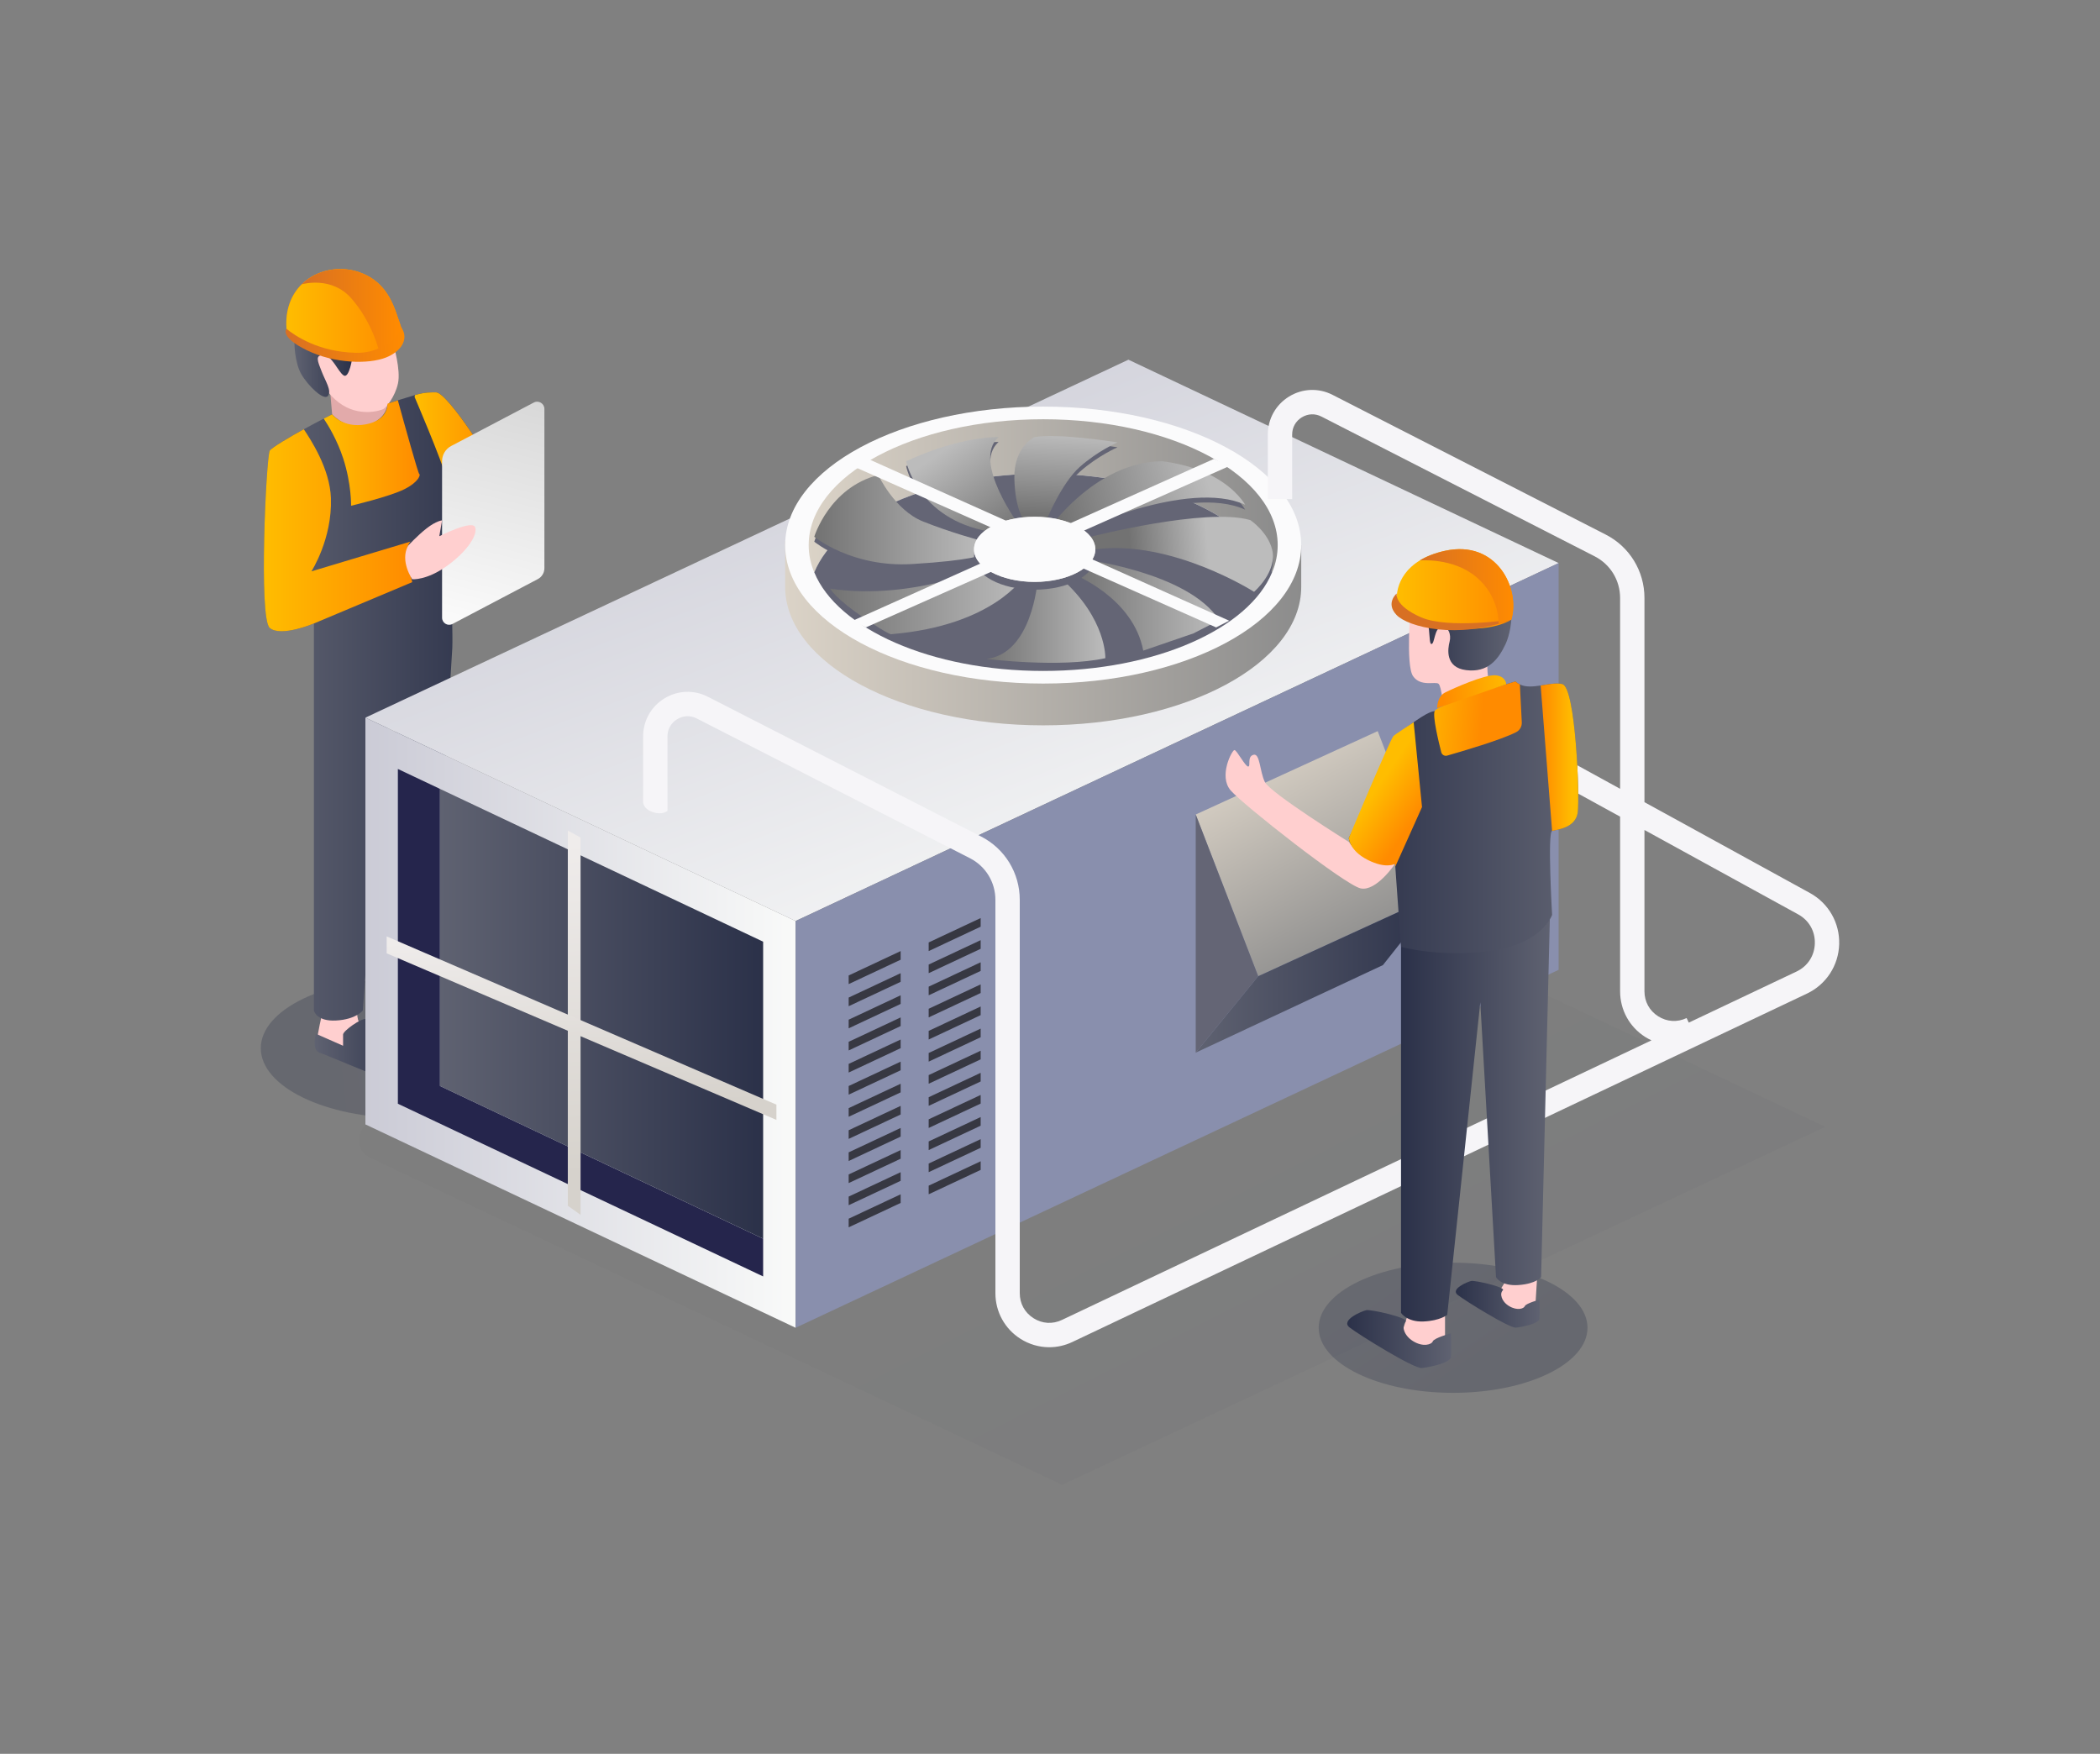 <svg width="467" height="390" viewBox="0 0 467 390" fill="none" xmlns="http://www.w3.org/2000/svg">
<rect x="0" y="0" width="467" height="390" fill="#808080" stroke="none"/>
<path opacity="0.3" d="M90.105 248.638C107.838 248.638 122.213 241.677 122.213 233.091C122.213 224.504 107.838 217.543 90.105 217.543C72.371 217.543 57.996 224.504 57.996 233.091C57.996 241.677 72.371 248.638 90.105 248.638Z" fill="url(#paint0_linear_65_54350)"/>
<path d="M94.994 219.072C94.994 219.072 95.046 222.374 95.516 223.317C95.987 224.26 94.314 228.505 93.686 229.081C93.059 229.658 92.013 229.448 89.921 229.081C87.83 228.715 86.522 227.227 86.366 226.949C86.209 226.671 87.411 221.326 87.411 221.326L94.994 219.072Z" fill="#FFCFCF"/>
<path d="M79.254 222.949C79.254 222.949 79.307 226.251 79.777 227.194C80.248 228.137 78.575 232.382 77.947 232.958C77.32 233.535 76.274 233.325 74.182 232.958C72.091 232.591 70.783 231.104 70.626 230.826C70.469 230.548 71.672 225.202 71.672 225.202L79.254 222.949Z" fill="#FFCFCF"/>
<path d="M110.793 106.916C110.793 109.225 103.341 113.327 103.341 113.327L99.4 105.191C99.4 105.191 99.422 105.784 99.468 106.832V106.84C99.756 113.631 100.802 139.339 100.582 144.109C100.317 149.625 95.92 217.365 95.92 217.365C95.92 217.365 96.253 219.971 93.244 222.478C90.234 224.985 86.437 222.478 86.437 222.478C86.437 222.478 88.933 156.725 87.235 157.097C85.529 157.477 80.676 224.711 80.676 224.711C80.676 224.711 79.235 226.664 74.778 226.93C70.328 227.188 69.805 224.711 69.805 224.711V138.647C69.805 138.647 62.467 141.747 59.981 139.635C57.494 137.516 59.192 101.72 59.981 100.238C60.344 99.562 63.286 97.807 66.371 96.105C68.418 94.966 70.54 93.849 71.996 93.09C73.125 92.504 73.861 92.132 73.861 92.132C73.861 92.132 76.218 95.285 81.327 94.366C86.437 93.439 86.171 89.777 86.171 89.777C86.171 89.777 87.104 89.458 88.476 89.018C89.56 88.676 90.917 88.25 92.289 87.848C94.752 87.134 95.772 87.277 96.962 87.246C99.524 87.178 110.793 104.606 110.793 106.916Z" fill="url(#paint1_linear_65_54350)"/>
<path d="M73.282 85.549L73.861 92.136C73.861 92.136 77.326 95.972 81.713 94.554C86.1 93.136 86.172 89.777 86.172 89.777L85.756 86.066L73.282 85.549Z" fill="#E2AAAA"/>
<path d="M87.48 76.582C87.48 76.582 89.165 82.237 88.505 85.247C87.846 88.258 85.868 90.616 85.281 90.942C84.695 91.269 79.786 92.913 75.316 89.484C70.846 86.055 68.428 79.666 68.721 75.775C69.014 71.883 77.57 70.781 78.678 71.369C79.786 71.956 87.48 76.582 87.48 76.582Z" fill="#FFCFCF"/>
<path d="M78.381 79.341C78.381 79.341 77.683 84.305 76.413 83.478C75.143 82.65 73.809 78.959 71.904 78.959C69.999 78.959 70.634 80.296 71.523 82.587C72.412 84.878 73.809 86.87 72.92 88.038C72.031 89.205 68.475 85.769 67.014 83.223C65.553 80.677 65.299 76.286 65.553 74.377C65.807 72.468 72.238 70.537 73.214 71.948C74.19 73.359 78.381 79.341 78.381 79.341Z" fill="url(#paint2_linear_65_54350)"/>
<path d="M85.838 79.499C81.976 81.028 74.38 80.885 68.22 77.876C62.396 75.029 63.558 73.295 63.7 73.12C63.707 73.108 63.713 73.101 63.713 73.101C62.951 62.606 72.411 57.895 79.972 60.567C86.674 62.935 87.829 69.07 88.985 72.105C89.127 72.493 89.276 72.829 89.431 73.101C90.832 75.521 89.209 78.164 85.838 79.499Z" fill="url(#paint3_linear_65_54350)"/>
<path d="M88.984 72.107C88.151 74.105 86.695 76.262 84.133 77.478C82.783 78.123 81.116 78.503 79.077 78.45C70.859 78.252 65.621 74.682 63.703 73.117C63.703 73.109 63.711 73.102 63.711 73.102C63.4 68.81 64.802 65.482 67.077 63.234C67.077 63.234 67.084 63.233 67.092 63.226C70.389 59.982 75.514 58.987 79.971 60.567C86.672 62.937 87.832 69.068 88.984 72.107Z" fill="url(#paint4_linear_65_54350)"/>
<path d="M88.052 74.918C86.68 76.741 84.133 77.478 84.133 77.478C84.133 77.478 82.632 71.491 78.152 66.371C73.793 61.388 67.433 63.127 67.092 63.226C70.389 59.982 75.514 58.987 79.971 60.567C86.672 62.937 87.832 69.068 88.984 72.106C88.984 72.107 89.432 73.102 88.052 74.918Z" fill="url(#paint5_linear_65_54350)"/>
<path d="M89.932 108.784C86.634 110.448 78.076 112.461 78.076 112.461C78.076 112.461 78.174 107.637 76.325 101.955C75.006 97.891 73.02 94.624 71.996 93.089C73.126 92.504 73.861 92.132 73.861 92.132C73.861 92.132 76.219 95.285 81.328 94.366C86.437 93.439 86.172 89.777 86.172 89.777C86.172 89.777 87.104 89.458 88.476 89.018C90.038 94.7 93.009 105.366 93.237 105.411C93.548 105.472 93.237 107.121 89.932 108.784Z" fill="url(#paint6_linear_65_54350)"/>
<path d="M91.675 129.454L69.805 138.646C69.805 138.646 62.467 141.746 59.981 139.634C57.494 137.514 59.192 101.718 59.981 100.237C60.344 99.561 64.474 97.151 67.559 95.449C68.992 97.614 73.364 104.137 73.592 110.769C73.903 119.877 69.252 127.054 69.252 127.054L91.258 120.437C91.258 120.437 89.704 122.207 90.636 125.534C91.569 128.869 91.675 129.454 91.675 129.454Z" fill="url(#paint7_linear_65_54350)"/>
<path d="M110.793 106.916C110.793 109.225 103.342 113.328 103.342 113.328L99.4 105.191C99.4 105.191 99.422 105.784 99.468 106.832C98.126 102.077 92.198 88.273 92.198 88.273C92.213 88.137 92.244 88 92.289 87.848C94.753 87.134 95.772 87.277 96.962 87.246C99.524 87.178 110.793 104.606 110.793 106.916Z" fill="url(#paint8_linear_65_54350)"/>
<path d="M98.192 224.602C98.192 224.602 97.827 221.985 96.612 221.863C95.398 221.741 91.51 224.542 91.51 225.333C91.51 226.124 91.51 227.829 91.51 227.829L85.436 225.15C85.436 225.15 84.525 228.802 86.226 229.35C87.927 229.898 99.406 234.889 100.378 234.889C101.35 234.889 108.032 233.002 106.331 230.994C104.63 228.985 99.285 226.307 98.799 225.759C98.313 225.211 98.192 224.602 98.192 224.602Z" fill="url(#paint9_linear_65_54350)"/>
<path d="M82.975 229.319C82.975 229.319 82.61 226.702 81.396 226.58C80.181 226.458 76.293 229.258 76.293 230.05C76.293 230.841 76.293 232.545 76.293 232.545L70.219 229.867C70.219 229.867 69.308 233.519 71.009 234.067C72.71 234.615 84.19 239.606 85.162 239.606C86.133 239.606 92.815 237.719 91.114 235.71C89.413 233.702 84.068 231.024 83.582 230.476C83.096 229.928 82.975 229.319 82.975 229.319Z" fill="url(#paint10_linear_65_54350)"/>
<path d="M100.618 138.756L119.6 128.773C120.501 128.299 121.065 127.364 121.065 126.345V90.94C121.065 89.727 119.779 88.947 118.707 89.511L100.336 99.173C99.09 99.828 98.309 101.123 98.309 102.534V137.358C98.309 138.545 99.568 139.308 100.618 138.756Z" fill="url(#paint11_linear_65_54350)"/>
<path d="M90.724 121.387C90.724 121.387 92.741 119.156 94.889 117.478C97.038 115.801 98.308 115.723 98.308 115.723L97.694 119.234C97.694 119.234 104.943 115.592 105.633 117.189C106.323 118.785 104.07 122.456 99.48 125.784C94.889 129.112 91.674 128.807 91.674 128.807C91.674 128.807 88.903 124.82 90.724 121.387Z" fill="#FFCFCF"/>
<path opacity="0.3" d="M405.874 250.577L236.192 330.173L82.329 257.44C78.946 255.841 79.035 250.989 82.474 249.516L250.939 177.338L405.874 250.577Z" fill="url(#paint12_linear_65_54350)" fill-opacity="0.1"/>
<path d="M81.258 250.032L176.929 295.256V204.807L81.258 159.582V250.032Z" fill="url(#paint13_linear_65_54350)"/>
<path d="M169.708 275.447V283.841L88.478 245.436V170.996L97.846 175.428V241.492L169.708 275.447Z" fill="#25254C"/>
<path d="M169.707 209.402V275.449L97.845 241.494V175.43L169.707 209.402Z" fill="url(#paint14_linear_65_54350)"/>
<path d="M346.611 125.211L176.929 204.807L81.258 159.582L250.939 79.986L346.611 125.211Z" fill="url(#paint15_linear_65_54350)"/>
<path d="M176.928 295.256L346.609 215.661V125.211L176.928 204.807V295.256Z" fill="#898FAD"/>
<path d="M286.691 121.189C279.337 108.734 257.629 99.705 231.986 99.705C206.91 99.705 185.605 108.34 177.797 120.369L174.604 120.345V130.5C174.604 147.508 200.294 161.295 231.986 161.295C263.677 161.295 289.368 147.508 289.368 130.5V121.21L286.691 121.189Z" fill="url(#paint16_linear_65_54350)"/>
<path d="M231.986 152.004C263.677 152.004 289.368 138.217 289.368 121.209C289.368 104.201 263.677 90.414 231.986 90.414C200.294 90.414 174.604 104.201 174.604 121.209C174.604 138.217 200.294 152.004 231.986 152.004Z" fill="#FBFBFC"/>
<path d="M284.135 121.214C284.135 123.294 283.72 125.32 282.889 127.274C277.781 114.719 256.932 105.331 231.985 105.331C207.038 105.331 186.189 114.719 181.08 127.274C180.25 125.32 179.835 123.294 179.835 121.214C179.835 105.747 203.175 93.228 231.985 93.228C260.795 93.228 284.135 105.747 284.135 121.214Z" fill="url(#paint17_linear_65_54350)"/>
<path d="M282.888 127.273C277.743 139.809 256.912 149.198 231.984 149.198C207.055 149.198 186.224 139.809 181.079 127.273C186.188 114.719 207.037 105.33 231.984 105.33C256.93 105.33 277.78 114.719 282.888 127.273Z" fill="#646575"/>
<path d="M258.43 103.652C243.322 103.759 232.813 119.276 232.813 119.276L238.707 119.457C238.707 119.457 264.212 107.515 276.898 113.335C276.898 113.335 275.109 109.948 269.899 107.105C264.69 104.263 258.43 103.652 258.43 103.652Z" fill="#646575"/>
<path d="M198.273 142.107C220.947 140.187 227.651 129.359 227.651 129.359L221.554 126.385C221.554 126.385 203.562 134.818 184.605 131.993C184.605 131.993 185.748 134.16 192.057 138.45C198.367 142.74 198.273 142.107 198.273 142.107Z" fill="#646575"/>
<path d="M238.708 128.779C238.708 128.779 252.006 133.942 254.237 145.772L265.403 141.937L271.134 138.991C264.146 128.146 240.235 125.367 240.235 125.367L238.708 128.779Z" fill="#646575"/>
<path d="M201.503 103.652C201.503 103.652 204.093 116.508 219.918 119.276L226.909 118.255C226.909 118.255 215.941 103.723 222.054 98.288C222.054 98.288 213.895 97.924 201.503 103.652Z" fill="#646575"/>
<path d="M236.024 129.744C246.161 138.794 245.8 147.447 245.8 147.447C235.777 149.668 219.354 147.615 219.354 147.615C229.455 146.491 230.701 130.487 230.701 130.487L236.024 129.744Z" fill="#646575"/>
<path d="M243.583 123.248C260.542 121.006 278.878 132.694 278.878 132.694C278.878 132.694 284.132 128.209 282.886 123.248C281.904 119.338 278.049 116.745 278.049 116.745C268.221 113.863 242.54 120.454 242.54 120.454L243.583 123.248Z" fill="#646575"/>
<path d="M230.091 98.283C229.97 98.304 225.404 100.492 225.575 107.525C225.746 114.558 227.832 117.045 227.832 117.045L232.813 116.531C232.813 116.531 236.109 108.479 240.128 104.915C244.147 101.35 248.512 99.463 248.512 99.463C248.512 99.463 235.378 97.36 230.091 98.283Z" fill="#646575"/>
<path d="M195.311 106.717C195.311 106.717 198.922 114.508 205.242 117.046C211.561 119.584 218.081 121.292 218.081 121.292L218.482 124.456C218.482 124.456 216.275 125.713 202.834 126.518C189.393 127.323 181.077 120.454 181.077 120.454C181.077 120.454 184.378 109.531 195.311 106.717Z" fill="#646575"/>
<path d="M258.43 102.562C243.322 102.67 232.813 118.186 232.813 118.186L238.707 118.368C238.707 118.368 264.212 106.425 276.898 112.246C276.898 112.246 275.109 108.858 269.899 106.015C264.69 103.173 258.43 102.562 258.43 102.562Z" fill="url(#paint18_linear_65_54350)"/>
<path d="M198.273 141.017C220.947 139.098 227.651 128.27 227.651 128.27L221.554 125.295C221.554 125.295 203.562 133.728 184.605 130.904C184.605 130.904 185.748 133.071 192.057 137.361C198.367 141.651 198.273 141.017 198.273 141.017Z" fill="url(#paint19_linear_65_54350)"/>
<path d="M238.707 127.689C238.707 127.689 252.005 132.852 254.236 144.682L265.402 140.847L271.133 137.902C264.145 127.056 240.234 124.277 240.234 124.277L238.707 127.689Z" fill="url(#paint20_linear_65_54350)"/>
<path d="M201.503 102.563C201.503 102.563 204.093 115.418 219.918 118.186L226.909 117.165C226.909 117.165 215.941 102.633 222.054 97.198C222.054 97.198 213.895 96.834 201.503 102.563Z" fill="url(#paint21_linear_65_54350)"/>
<path d="M236.026 128.654C246.163 137.704 245.802 146.357 245.802 146.357C235.779 148.578 219.356 146.525 219.356 146.525C229.457 145.401 230.703 129.397 230.703 129.397L236.026 128.654Z" fill="url(#paint22_linear_65_54350)"/>
<path d="M243.583 122.158C260.542 119.916 278.878 131.604 278.878 131.604C278.878 131.604 284.132 127.119 282.886 122.158C281.904 118.248 278.049 115.655 278.049 115.655C268.221 112.773 242.54 119.364 242.54 119.364L243.583 122.158Z" fill="url(#paint23_linear_65_54350)"/>
<path d="M230.091 97.193C229.97 97.214 225.404 99.402 225.575 106.435C225.746 113.468 227.832 115.955 227.832 115.955L232.813 115.44C232.813 115.44 236.109 107.389 240.128 103.825C244.147 100.26 248.512 98.373 248.512 98.373C248.512 98.373 235.378 96.27 230.091 97.193Z" fill="url(#paint24_linear_65_54350)"/>
<path d="M195.311 105.625C195.311 105.625 198.922 113.416 205.242 115.954C211.561 118.492 218.081 120.201 218.081 120.201L218.482 123.365C218.482 123.365 216.275 124.622 202.834 125.427C189.393 126.232 181.077 119.363 181.077 119.363C181.077 119.363 184.378 108.44 195.311 105.625Z" fill="url(#paint25_linear_65_54350)"/>
<path d="M243.583 123.888C243.583 127.887 237.543 131.128 230.092 131.128C222.641 131.128 216.602 127.887 216.602 123.888C216.602 119.89 222.641 116.648 230.092 116.648C237.543 116.648 243.583 119.89 243.583 123.888Z" fill="#646575"/>
<path d="M243.583 122.156C243.583 126.155 237.543 129.396 230.092 129.396C222.641 129.396 216.602 126.155 216.602 122.156C216.602 118.158 222.641 114.916 230.092 114.916C237.543 114.916 243.583 118.158 243.583 122.156Z" fill="url(#paint26_linear_65_54350)"/>
<path d="M269.968 102.037L189.653 138.023L192.549 139.517L273.34 103.653L269.968 102.037Z" fill="#FBFBFC"/>
<path d="M193.025 102.037L273.34 138.023L270.444 139.517L189.653 103.653L193.025 102.037Z" fill="#FBFBFC"/>
<path d="M243.586 122.156C243.586 126.155 237.546 129.396 230.095 129.396C222.644 129.396 216.604 126.155 216.604 122.156C216.604 118.158 222.644 114.916 230.095 114.916C237.546 114.916 243.586 118.158 243.586 122.156Z" fill="#FBFBFC"/>
<path d="M126.271 184.695V268.126L129.106 270.144V186.225L126.271 184.695Z" fill="url(#paint27_linear_65_54350)"/>
<path d="M85.987 208.229L172.662 245.642V249.033L85.987 211.993V208.229Z" fill="url(#paint28_linear_65_54350)"/>
<path d="M320.274 198.537L279.807 217.077L265.907 181.122L306.374 162.582L320.274 198.537Z" fill="url(#paint29_linear_65_54350)"/>
<path d="M265.907 181.121V234.078L279.807 217.076L265.907 181.121Z" fill="#646575"/>
<path d="M320.274 198.537L279.807 217.077L265.907 234.079L307.534 214.612L320.274 198.537Z" fill="url(#paint30_linear_65_54350)"/>
<path d="M188.727 218.835L200.288 213.412V211.49L188.727 216.914V218.835Z" fill="#373842"/>
<path d="M206.52 211.491L218.081 206.068V204.146L206.52 209.57V211.491Z" fill="#373842"/>
<path d="M188.727 223.751L200.288 218.328V216.406L188.727 221.83V223.751Z" fill="#373842"/>
<path d="M206.52 216.407L218.081 210.984V209.062L206.52 214.486V216.407Z" fill="#373842"/>
<path d="M188.727 228.669L200.288 223.246V221.324L188.727 226.747V228.669Z" fill="#373842"/>
<path d="M206.52 221.325L218.081 215.902V213.98L206.52 219.404V221.325Z" fill="#373842"/>
<path d="M188.727 233.587L200.288 228.164V226.242L188.727 231.666V233.587Z" fill="#373842"/>
<path d="M206.52 226.241L218.081 220.818V218.896L206.52 224.32V226.241Z" fill="#373842"/>
<path d="M188.727 238.503L200.288 233.08V231.158L188.727 236.581V238.503Z" fill="#373842"/>
<path d="M206.52 231.159L218.081 225.736V223.814L206.52 229.237V231.159Z" fill="#373842"/>
<path d="M188.727 243.419L200.288 237.996V236.074L188.727 241.497V243.419Z" fill="#373842"/>
<path d="M206.52 236.075L218.081 230.652V228.73L206.52 234.154V236.075Z" fill="#373842"/>
<path d="M188.727 248.337L200.288 242.914V240.992L188.727 246.415V248.337Z" fill="#373842"/>
<path d="M206.52 240.991L218.081 235.568V233.646L206.52 239.07V240.991Z" fill="#373842"/>
<path d="M188.727 253.255L200.288 247.832V245.91L188.727 251.333V253.255Z" fill="#373842"/>
<path d="M206.52 245.909L218.081 240.486V238.564L206.52 243.988V245.909Z" fill="#373842"/>
<path d="M188.727 258.171L200.288 252.748V250.826L188.727 256.249V258.171Z" fill="#373842"/>
<path d="M206.52 250.827L218.081 245.404V243.482L206.52 248.906V250.827Z" fill="#373842"/>
<path d="M188.727 263.087L200.288 257.664V255.742L188.727 261.165V263.087Z" fill="#373842"/>
<path d="M206.52 255.743L218.081 250.32V248.398L206.52 253.822V255.743Z" fill="#373842"/>
<path d="M188.727 268.005L200.288 262.582V260.66L188.727 266.084V268.005Z" fill="#373842"/>
<path d="M206.52 260.659L218.081 255.236V253.314L206.52 258.738V260.659Z" fill="#373842"/>
<path d="M188.727 272.923L200.288 267.5V265.578L188.727 271.001V272.923Z" fill="#373842"/>
<path d="M206.52 265.577L218.081 260.154V258.232L206.52 263.656V265.577Z" fill="#373842"/>
<path d="M402.491 198.576L365.695 178.378V132.97C365.695 126.993 362.396 121.593 357.085 118.876L296.329 87.802C293.238 86.219 289.626 86.36 286.665 88.178C283.705 89.994 281.938 93.154 281.938 96.633V110.99H287.353V96.633C287.353 95.036 288.133 93.64 289.492 92.806C290.855 91.971 292.449 91.909 293.868 92.635L354.622 123.709C358.112 125.495 360.28 129.043 360.28 132.97V175.405L346.611 167.902V174.09L360.28 181.593V220.436C360.28 224.575 362.363 228.368 365.852 230.581C366.307 230.87 366.778 231.117 367.258 231.34L236.15 293.516C234.075 294.505 231.772 294.364 229.829 293.127C227.888 291.896 226.775 289.869 226.775 287.568V200.1C226.775 194.126 223.475 188.725 218.163 186.008L157.408 154.934C154.318 153.351 150.705 153.492 147.744 155.31C144.784 157.126 143.017 160.287 143.017 163.765V178.122C143.017 178.122 142.788 179.735 145.068 180.55C147.347 181.366 148.433 180.306 148.433 180.306V163.765C148.433 162.168 149.213 160.772 150.573 159.939C151.932 159.103 153.526 159.041 154.946 159.767L215.701 190.842C219.191 192.628 221.359 196.175 221.359 200.1V287.568C221.359 291.707 223.442 295.498 226.932 297.713C228.889 298.955 231.106 299.584 233.335 299.584C235.078 299.584 236.828 299.199 238.467 298.422L401.832 220.946C406.112 218.918 408.858 214.71 408.998 209.967C409.139 205.222 406.646 200.857 402.491 198.576ZM399.515 216.042L375.553 227.406L375.071 226.385C372.994 227.369 370.69 227.23 368.749 225.995C366.808 224.764 365.695 222.737 365.695 220.436V184.565L399.889 203.335C402.284 204.651 403.666 207.069 403.585 209.804C403.504 212.541 401.983 214.871 399.515 216.042Z" fill="#F6F5F8"/>
<path opacity="0.3" d="M323.141 309.727C339.648 309.727 353.03 303.247 353.03 295.254C353.03 287.261 339.648 280.781 323.141 280.781C306.634 280.781 293.252 287.261 293.252 295.254C293.252 303.247 306.634 309.727 323.141 309.727Z" fill="url(#paint31_linear_65_54350)"/>
<path d="M313.724 134.507C313.724 134.507 312.55 147.918 314.234 150.355C315.918 152.793 319.202 151.472 319.901 152.05C320.6 152.629 320.983 157.469 320.983 157.469C320.983 157.469 331.24 153.328 331.304 153.257C331.369 153.185 330.33 148.672 330.942 145.917C331.554 143.162 332.318 135.085 327.966 133.052C323.613 131.02 313.724 134.507 313.724 134.507Z" fill="#FFCFCF"/>
<path d="M314.641 131.621C315.125 134.18 313.729 136.006 316.072 136.64C318.414 137.273 317.546 143.107 318.299 143.206C319.051 143.305 318.941 139.699 320.491 139.418C322.041 139.137 322.781 141.076 322.367 142.663C321.953 144.251 321.308 148.437 326.063 149.02C330.818 149.604 333.158 146.761 334.818 143.205C336.478 139.648 337.797 129.841 330.803 128.28C323.808 126.719 324.594 129.378 321.119 127.847C317.645 126.316 314.181 129.191 314.641 131.621Z" fill="url(#paint32_linear_65_54350)"/>
<path d="M311.046 135.234C312.047 136.866 312.768 138.231 322.367 139.508C331.966 140.779 336.094 137.782 336.094 137.782C338.139 130.873 332.836 119.945 321.304 122.493C319.01 122.998 317.189 123.745 315.74 124.624C315.74 124.63 315.74 124.63 315.74 124.63C309.915 128.169 310.244 133.919 311.046 135.234Z" fill="url(#paint33_linear_65_54350)"/>
<path d="M336.093 137.784C336.093 137.784 322.068 139.92 316.006 137.269C309.944 134.618 310.606 131.967 310.606 131.967C310.606 131.967 308.029 134.121 310.585 136.772C313.14 139.423 324.161 142.277 336.093 137.784Z" fill="#D87023"/>
<path d="M315.741 124.624C315.741 124.63 315.741 124.63 315.741 124.63C315.741 124.63 323.139 123.926 328.343 128.343C333.553 132.754 333.261 138.723 333.261 138.723L336.096 137.782C338.141 130.873 332.838 119.945 321.306 122.493C319.011 122.998 317.19 123.745 315.741 124.624Z" fill="url(#paint34_linear_65_54350)"/>
<path d="M341.891 283.1L341.373 291.326C341.373 291.326 339.388 293.306 337.23 292.787C335.073 292.268 331.939 289.76 332.686 288.376C333.433 286.992 335.245 284.397 335.245 284.051C335.245 283.705 341.891 283.1 341.891 283.1Z" fill="#FFCFCF"/>
<path d="M321.348 292.096V298.496C321.348 298.496 318.672 301.61 316.342 300.572C314.011 299.534 311.7 296.546 312.134 295.231C312.568 293.915 313.148 292.096 313.148 292.096H321.348Z" fill="#FFCFCF"/>
<path d="M311.56 210.552V291.943C311.56 291.943 312.869 294.005 316.544 293.858C320.22 293.71 321.837 292.385 321.837 292.385L329.188 222.893L332.684 283.987C332.684 283.987 333.745 286.049 337.715 285.755C341.684 285.46 342.713 283.987 342.713 283.987L344.652 204.451L311.56 210.552Z" fill="url(#paint35_linear_65_54350)"/>
<path d="M322.646 296.488C322.646 296.488 318.892 297.544 318.628 298.27C318.365 298.996 316.489 299.59 314.299 298.27C312.108 296.95 311.647 294.772 312.569 293.914C313.491 293.056 304.864 291.143 303.876 291.34C302.888 291.538 298.014 293.561 300.122 295.19C302.229 296.818 314.413 304.397 316.191 304.205C317.97 304.012 322.514 303.089 322.646 301.769C322.778 300.448 322.646 296.488 322.646 296.488Z" fill="url(#paint36_linear_65_54350)"/>
<path d="M342.337 289C342.337 289 339.308 289.852 339.095 290.438C338.882 291.024 337.368 291.503 335.601 290.438C333.833 289.373 333.461 287.615 334.205 286.923C334.949 286.23 327.987 284.686 327.19 284.846C326.393 285.005 322.46 286.637 324.161 287.952C325.861 289.266 335.693 295.382 337.128 295.227C338.563 295.071 342.231 294.326 342.337 293.261C342.443 292.195 342.337 289 342.337 289Z" fill="url(#paint37_linear_65_54350)"/>
<path d="M299.951 186.34C299.951 186.34 299.971 186.958 300.418 187.826C300.418 187.826 300.418 187.826 300.418 187.833C300.926 188.816 301.982 190.118 304.174 191.224C308.114 193.211 310.063 192.18 310.225 192.092C310.232 192.085 310.239 192.079 310.239 192.079L310.286 192.709L311.559 210.555C311.559 210.555 320.357 213.038 331.701 211.41C340.222 210.195 343.532 206.309 344.655 204.45C345.028 203.833 345.156 203.44 345.156 203.44C345.156 203.44 344.1 185.018 345.156 184.76C346.212 184.495 350.429 184.143 350.869 180.616C351.309 177.089 350.408 152.82 347.417 152.115C346.056 151.796 344.337 152.169 342.611 152.433C340.967 152.691 339.322 152.847 337.989 152.203C337.637 152.04 337.312 151.816 337.014 151.531C337.014 151.531 335.64 151.938 333.644 152.549C330.422 153.546 325.576 155.092 322.361 156.361C320.513 157.093 319.461 158.098 319.037 158.131C317.046 158.283 312.6 161.994 311.165 162.95C310.272 163.554 309.968 167.355 309.711 167.661C308.831 168.719 299.951 186.34 299.951 186.34Z" fill="url(#paint38_linear_65_54350)"/>
<path d="M299.952 187.224C299.952 187.224 282.43 176.306 281.269 173.874C280.108 171.442 280.214 167.424 278.736 167.847C277.259 168.27 278.209 170.422 277.576 170.456C276.942 170.49 275.043 166.789 274.515 166.789C273.988 166.789 270.928 172.571 273.671 175.761C276.415 178.95 299.102 196.803 302.585 197.553C306.067 198.302 310.242 192.082 310.242 192.082C310.242 192.082 304.39 193.382 299.952 187.224Z" fill="#FFCFCF"/>
<path d="M320.511 167.275C320.659 167.849 321.249 168.189 321.818 168.026C324.878 167.154 333.879 164.519 337.172 162.807C337.978 162.387 338.464 161.536 338.418 160.627L337.99 152.203C337.638 152.04 337.313 151.816 337.016 151.531C337.016 151.531 335.642 151.938 333.645 152.549C330.423 153.546 325.577 155.092 322.362 156.36C320.514 157.093 319.201 157.737 319.039 158.131C318.555 159.314 319.908 164.922 320.511 167.275Z" fill="url(#paint39_linear_65_54350)"/>
<path d="M342.611 152.434L345.156 184.76C346.212 184.496 350.429 184.143 350.869 180.616C351.308 177.089 350.408 152.82 347.417 152.115C346.056 151.796 344.337 152.169 342.611 152.434Z" fill="url(#paint40_linear_65_54350)"/>
<path d="M299.951 186.341C299.951 186.341 299.971 186.958 300.418 187.827C300.418 187.827 300.418 187.827 300.418 187.833C300.926 188.817 301.982 190.119 304.174 191.225C308.114 193.212 310.063 192.181 310.225 192.093C310.232 192.086 310.239 192.079 310.239 192.079L310.286 192.71L316.23 179.47L314.373 160.605C313.479 161.209 310.12 163.383 309.863 163.688C308.983 164.746 299.951 186.341 299.951 186.341Z" fill="url(#paint41_linear_65_54350)"/>
<path d="M319.593 157.47C319.593 157.47 319.53 154.912 321.391 153.98C323.252 153.047 330.099 150.012 332.492 150.164C334.885 150.316 334.967 152.146 334.967 152.146L319.593 157.47Z" fill="url(#paint42_linear_65_54350)"/>
<defs>
<linearGradient id="paint0_linear_65_54350" x1="115.763" y1="230.312" x2="58.526" y2="236.484" gradientUnits="userSpaceOnUse">
<stop stop-color="#363B51"/>
<stop offset="0.855" stop-color="#2B3149"/>
</linearGradient>
<linearGradient id="paint1_linear_65_54350" x1="58.678" y1="157.097" x2="110.793" y2="157.097" gradientUnits="userSpaceOnUse">
<stop stop-color="#5F6271"/>
<stop offset="1" stop-color="#2B3149"/>
</linearGradient>
<linearGradient id="paint2_linear_65_54350" x1="65.467" y1="79.868" x2="78.381" y2="79.868" gradientUnits="userSpaceOnUse">
<stop stop-color="#5F6271"/>
<stop offset="1" stop-color="#2B3149"/>
</linearGradient>
<linearGradient id="paint3_linear_65_54350" x1="63.513" y1="70.144" x2="89.935" y2="70.144" gradientUnits="userSpaceOnUse">
<stop stop-color="#D87023"/>
<stop offset="1" stop-color="#FF8B00"/>
</linearGradient>
<linearGradient id="paint4_linear_65_54350" x1="63.668" y1="69.142" x2="88.984" y2="69.142" gradientUnits="userSpaceOnUse">
<stop stop-color="#FFBD00"/>
<stop offset="1" stop-color="#FF8B00"/>
</linearGradient>
<linearGradient id="paint5_linear_65_54350" x1="67.092" y1="68.654" x2="89.054" y2="68.654" gradientUnits="userSpaceOnUse">
<stop stop-color="#D87023"/>
<stop offset="1" stop-color="#FF8B00"/>
</linearGradient>
<linearGradient id="paint6_linear_65_54350" x1="71.996" y1="100.739" x2="93.331" y2="100.739" gradientUnits="userSpaceOnUse">
<stop stop-color="#FFBD00"/>
<stop offset="1" stop-color="#FF8B00"/>
</linearGradient>
<linearGradient id="paint7_linear_65_54350" x1="58.679" y1="117.91" x2="91.675" y2="117.91" gradientUnits="userSpaceOnUse">
<stop stop-color="#FFBD00"/>
<stop offset="1" stop-color="#FF8B00"/>
</linearGradient>
<linearGradient id="paint8_linear_65_54350" x1="92.198" y1="100.287" x2="110.793" y2="100.287" gradientUnits="userSpaceOnUse">
<stop stop-color="#FFBD00"/>
<stop offset="1" stop-color="#FF8B00"/>
</linearGradient>
<linearGradient id="paint9_linear_65_54350" x1="85.192" y1="228.374" x2="106.607" y2="228.374" gradientUnits="userSpaceOnUse">
<stop stop-color="#5F6271"/>
<stop offset="1" stop-color="#2B3149"/>
</linearGradient>
<linearGradient id="paint10_linear_65_54350" x1="69.976" y1="233.091" x2="91.39" y2="233.091" gradientUnits="userSpaceOnUse">
<stop stop-color="#5F6271"/>
<stop offset="1" stop-color="#2B3149"/>
</linearGradient>
<linearGradient id="paint11_linear_65_54350" x1="103.805" y1="137.817" x2="117.044" y2="85.275" gradientUnits="userSpaceOnUse">
<stop stop-color="#FAFAFA"/>
<stop offset="1" stop-color="#D6D6D6"/>
</linearGradient>
<linearGradient id="paint12_linear_65_54350" x1="248.029" y1="262.823" x2="269.615" y2="305.435" gradientUnits="userSpaceOnUse">
<stop stop-color="#363B51"/>
<stop offset="0.855" stop-color="#2B3149"/>
</linearGradient>
<linearGradient id="paint13_linear_65_54350" x1="81.258" y1="227.419" x2="176.929" y2="227.419" gradientUnits="userSpaceOnUse">
<stop stop-color="#CBCBD6"/>
<stop offset="1" stop-color="#F9FAF9"/>
</linearGradient>
<linearGradient id="paint14_linear_65_54350" x1="97.845" y1="225.439" x2="169.707" y2="225.439" gradientUnits="userSpaceOnUse">
<stop stop-color="#5F6271"/>
<stop offset="1" stop-color="#2B3149"/>
</linearGradient>
<linearGradient id="paint15_linear_65_54350" x1="174.835" y1="73.31" x2="229.496" y2="217.607" gradientUnits="userSpaceOnUse">
<stop stop-color="#CBCBD6"/>
<stop offset="1" stop-color="#F9FAF9"/>
</linearGradient>
<linearGradient id="paint16_linear_65_54350" x1="174.604" y1="130.5" x2="289.368" y2="130.5" gradientUnits="userSpaceOnUse">
<stop stop-color="#DBD3C7"/>
<stop offset="1" stop-color="#8C8C8C"/>
</linearGradient>
<linearGradient id="paint17_linear_65_54350" x1="179.835" y1="110.251" x2="284.135" y2="110.251" gradientUnits="userSpaceOnUse">
<stop stop-color="#DBD3C7"/>
<stop offset="1" stop-color="#8C8C8C"/>
</linearGradient>
<linearGradient id="paint18_linear_65_54350" x1="235.739" y1="116.061" x2="268.565" y2="106.758" gradientUnits="userSpaceOnUse">
<stop stop-color="#727272"/>
<stop offset="1" stop-color="#BCBCBC"/>
</linearGradient>
<linearGradient id="paint19_linear_65_54350" x1="184.606" y1="133.173" x2="227.651" y2="133.173" gradientUnits="userSpaceOnUse">
<stop stop-color="#727272"/>
<stop offset="1" stop-color="#BCBCBC"/>
</linearGradient>
<linearGradient id="paint20_linear_65_54350" x1="238.707" y1="134.48" x2="271.133" y2="134.48" gradientUnits="userSpaceOnUse">
<stop stop-color="#727272"/>
<stop offset="1" stop-color="#BCBCBC"/>
</linearGradient>
<linearGradient id="paint21_linear_65_54350" x1="224.45" y1="119.442" x2="210.759" y2="99.475" gradientUnits="userSpaceOnUse">
<stop stop-color="#727272"/>
<stop offset="1" stop-color="#BCBCBC"/>
</linearGradient>
<linearGradient id="paint22_linear_65_54350" x1="219.356" y1="138.022" x2="245.804" y2="138.022" gradientUnits="userSpaceOnUse">
<stop stop-color="#727272"/>
<stop offset="1" stop-color="#BCBCBC"/>
</linearGradient>
<linearGradient id="paint23_linear_65_54350" x1="251.594" y1="125.31" x2="268.789" y2="123.738" gradientUnits="userSpaceOnUse">
<stop stop-color="#727272"/>
<stop offset="1" stop-color="#BCBCBC"/>
</linearGradient>
<linearGradient id="paint24_linear_65_54350" x1="236.492" y1="114.796" x2="237.283" y2="96.512" gradientUnits="userSpaceOnUse">
<stop stop-color="#727272"/>
<stop offset="1" stop-color="#BCBCBC"/>
</linearGradient>
<linearGradient id="paint25_linear_65_54350" x1="181.077" y1="115.559" x2="218.482" y2="115.559" gradientUnits="userSpaceOnUse">
<stop stop-color="#727272"/>
<stop offset="1" stop-color="#BCBCBC"/>
</linearGradient>
<linearGradient id="paint26_linear_65_54350" x1="216.602" y1="122.156" x2="243.583" y2="122.156" gradientUnits="userSpaceOnUse">
<stop stop-color="#EFECEB"/>
<stop offset="1" stop-color="#D6D2CC"/>
</linearGradient>
<linearGradient id="paint27_linear_65_54350" x1="125.692" y1="187.594" x2="129.411" y2="261.029" gradientUnits="userSpaceOnUse">
<stop stop-color="#EFECEB"/>
<stop offset="1" stop-color="#D6D2CC"/>
</linearGradient>
<linearGradient id="paint28_linear_65_54350" x1="128.255" y1="207.603" x2="130.219" y2="246.378" gradientUnits="userSpaceOnUse">
<stop stop-color="#EFECEB"/>
<stop offset="1" stop-color="#D6D2CC"/>
</linearGradient>
<linearGradient id="paint29_linear_65_54350" x1="280.107" y1="165.792" x2="304.998" y2="211.678" gradientUnits="userSpaceOnUse">
<stop stop-color="#DBD3C7"/>
<stop offset="1" stop-color="#8C8C8C"/>
</linearGradient>
<linearGradient id="paint30_linear_65_54350" x1="265.907" y1="216.308" x2="320.274" y2="216.308" gradientUnits="userSpaceOnUse">
<stop stop-color="#5F6271"/>
<stop offset="1" stop-color="#2B3149"/>
</linearGradient>
<linearGradient id="paint31_linear_65_54350" x1="314.249" y1="282.032" x2="333.092" y2="309.932" gradientUnits="userSpaceOnUse">
<stop stop-color="#363B51"/>
<stop offset="0.855" stop-color="#2B3149"/>
</linearGradient>
<linearGradient id="paint32_linear_65_54350" x1="336.139" y1="138.257" x2="314.6" y2="138.257" gradientUnits="userSpaceOnUse">
<stop stop-color="#5F6271"/>
<stop offset="1" stop-color="#2B3149"/>
</linearGradient>
<linearGradient id="paint33_linear_65_54350" x1="310.605" y1="130.969" x2="336.524" y2="130.969" gradientUnits="userSpaceOnUse">
<stop stop-color="#FFBD00"/>
<stop offset="1" stop-color="#FF8B00"/>
</linearGradient>
<linearGradient id="paint34_linear_65_54350" x1="315.741" y1="130.419" x2="336.525" y2="130.419" gradientUnits="userSpaceOnUse">
<stop stop-color="#D87023"/>
<stop offset="1" stop-color="#FF8B00"/>
</linearGradient>
<linearGradient id="paint35_linear_65_54350" x1="344.652" y1="249.158" x2="311.56" y2="249.158" gradientUnits="userSpaceOnUse">
<stop stop-color="#5F6271"/>
<stop offset="1" stop-color="#2B3149"/>
</linearGradient>
<linearGradient id="paint36_linear_65_54350" x1="322.704" y1="297.767" x2="299.599" y2="297.767" gradientUnits="userSpaceOnUse">
<stop stop-color="#5F6271"/>
<stop offset="1" stop-color="#2B3149"/>
</linearGradient>
<linearGradient id="paint37_linear_65_54350" x1="342.384" y1="290.032" x2="323.738" y2="290.032" gradientUnits="userSpaceOnUse">
<stop stop-color="#5F6271"/>
<stop offset="1" stop-color="#2B3149"/>
</linearGradient>
<linearGradient id="paint38_linear_65_54350" x1="350.974" y1="181.747" x2="299.951" y2="181.747" gradientUnits="userSpaceOnUse">
<stop stop-color="#5F6271"/>
<stop offset="1" stop-color="#2B3149"/>
</linearGradient>
<linearGradient id="paint39_linear_65_54350" x1="314.221" y1="158.515" x2="329.587" y2="159.822" gradientUnits="userSpaceOnUse">
<stop stop-color="#FFBD00"/>
<stop offset="1" stop-color="#FF8B00"/>
</linearGradient>
<linearGradient id="paint40_linear_65_54350" x1="349.651" y1="168.376" x2="342.862" y2="168.376" gradientUnits="userSpaceOnUse">
<stop stop-color="#FFBD00"/>
<stop offset="1" stop-color="#FF8B00"/>
</linearGradient>
<linearGradient id="paint41_linear_65_54350" x1="306.779" y1="174.254" x2="315.725" y2="180.443" gradientUnits="userSpaceOnUse">
<stop stop-color="#FFBD00"/>
<stop offset="1" stop-color="#FF8B00"/>
</linearGradient>
<linearGradient id="paint42_linear_65_54350" x1="336.162" y1="152.934" x2="320.796" y2="154.242" gradientUnits="userSpaceOnUse">
<stop stop-color="#FFBD00"/>
<stop offset="1" stop-color="#FF8B00"/>
</linearGradient>
</defs>
</svg>
